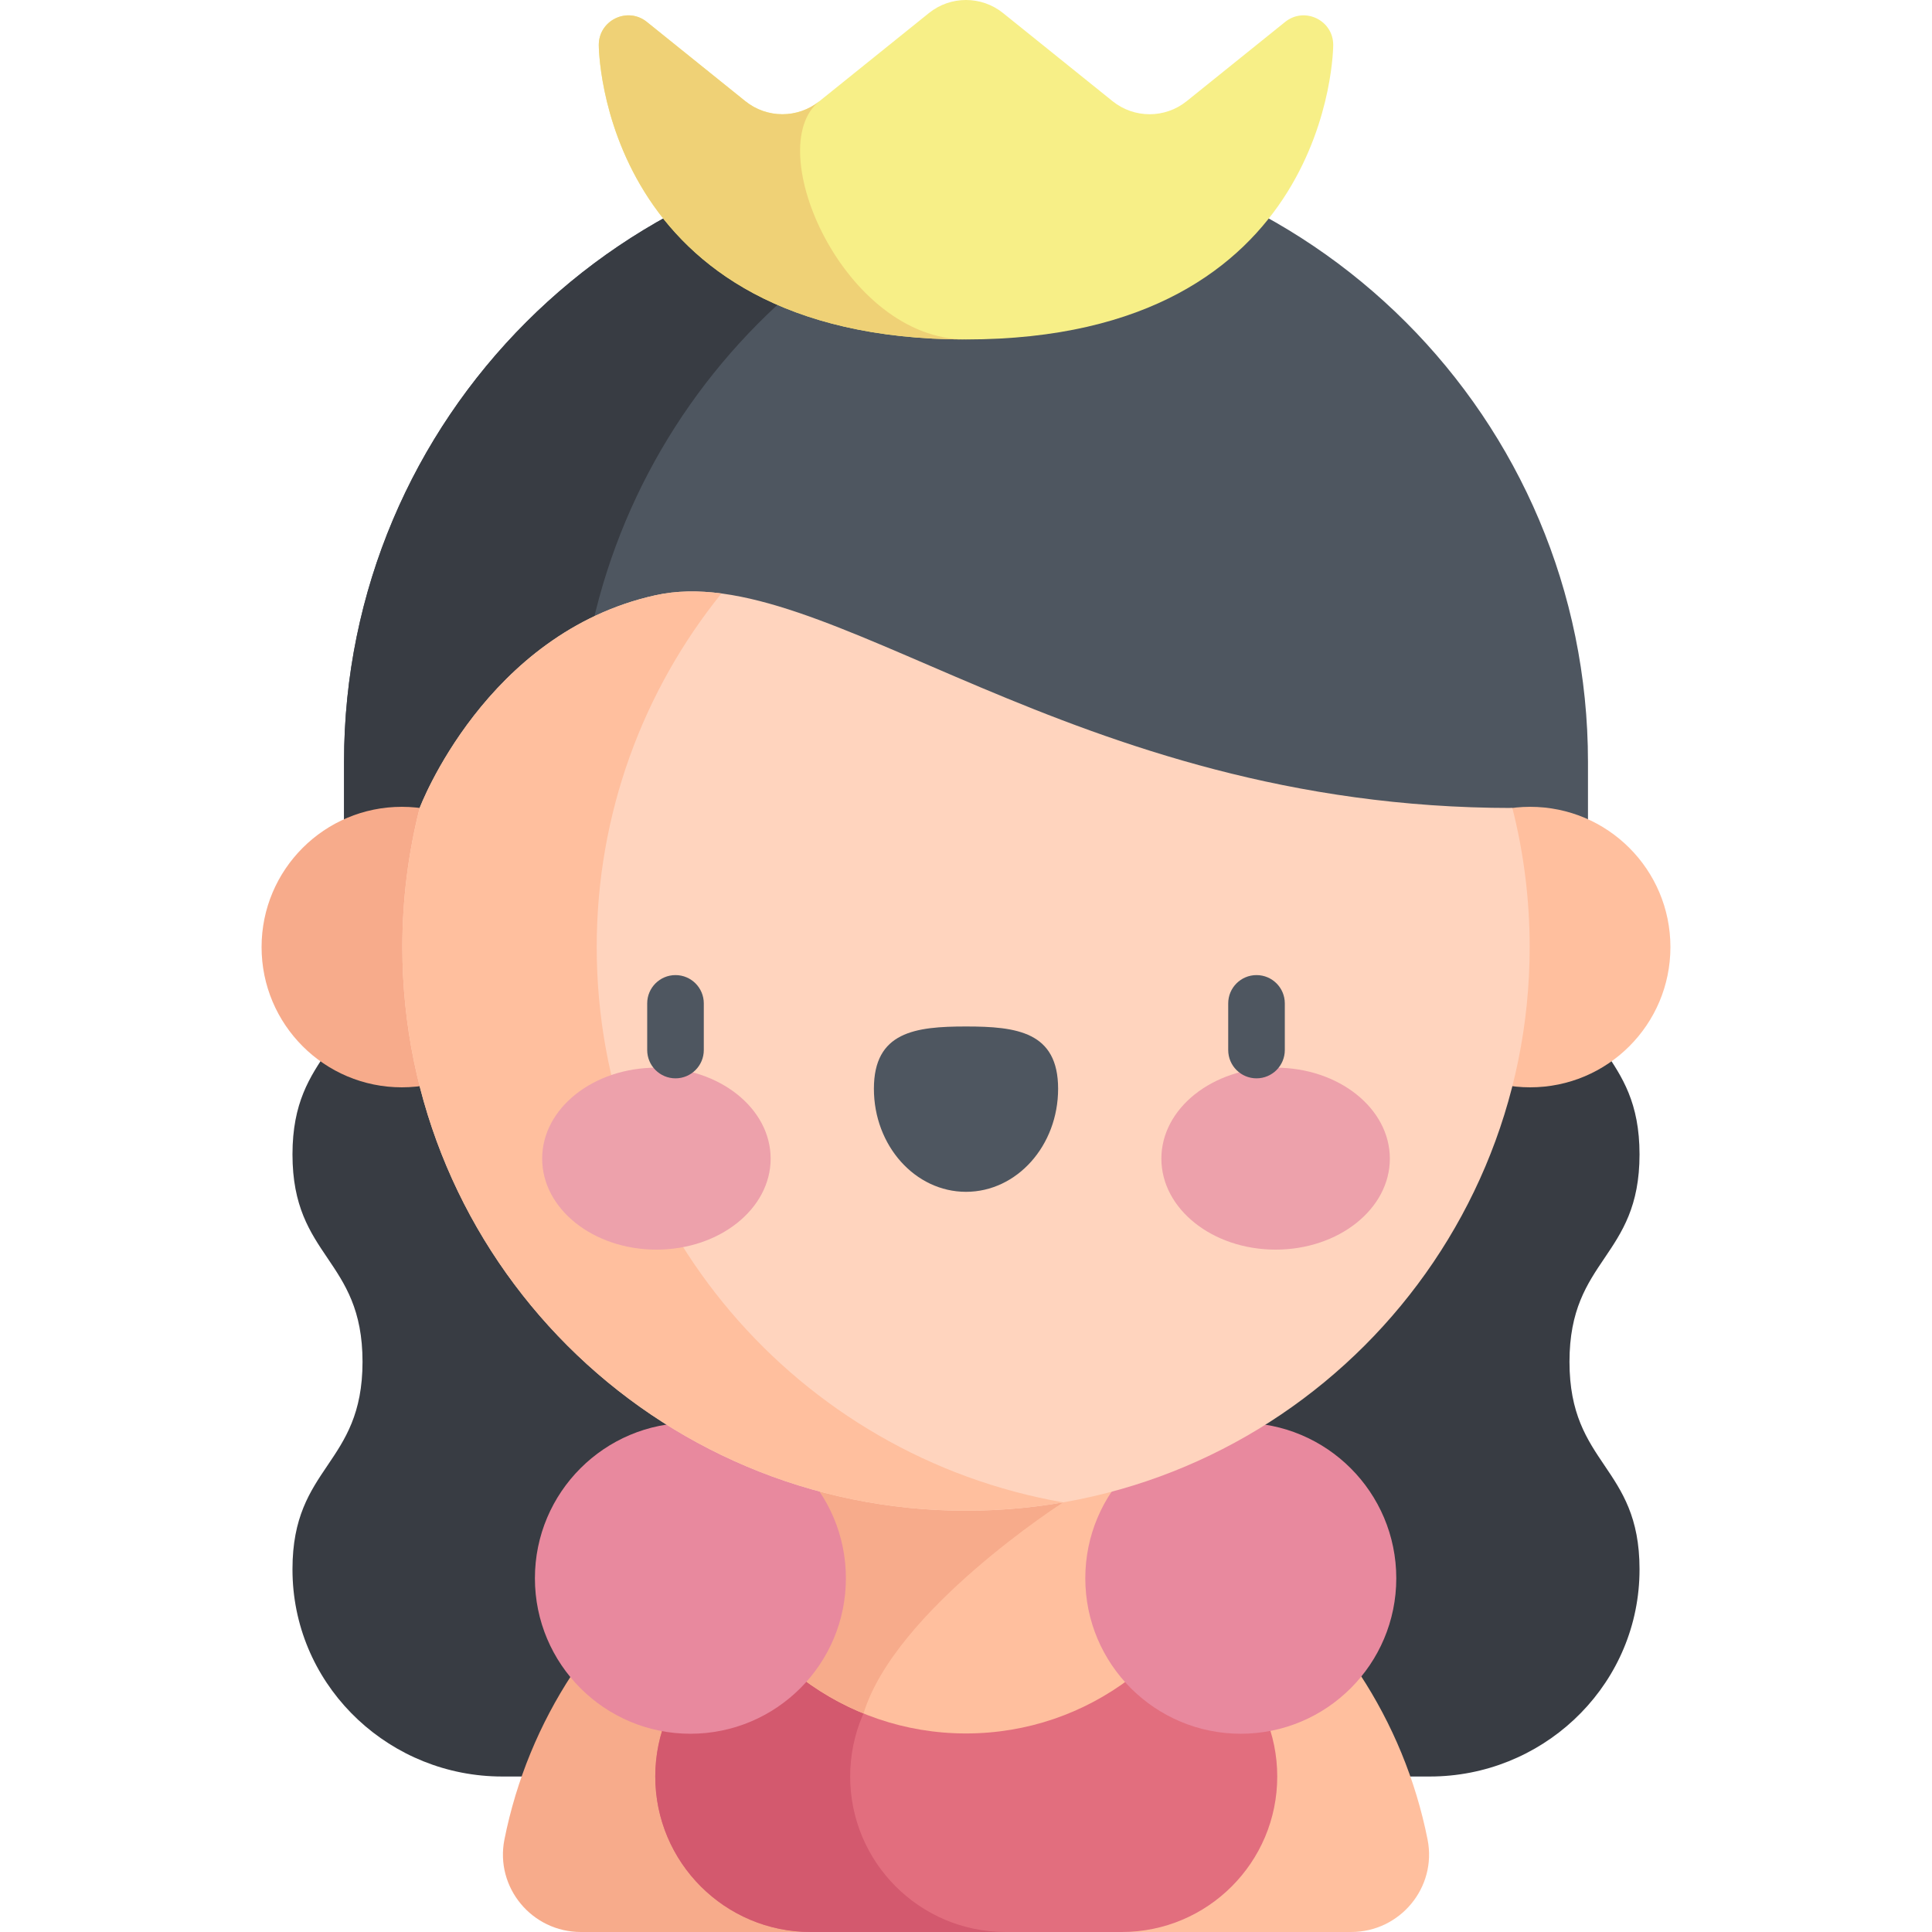 <svg id="Capa_1" enable-background="new 0 0 512 512" height="512" viewBox="0 0 512 512" width="512" xmlns="http://www.w3.org/2000/svg"><g><g><g><path d="m256.002 37.087c-91.033 0-164.829 73.796-164.829 164.829v15.705h329.658v-15.705c0-91.033-73.797-164.829-164.829-164.829z" fill="#4e5660"/></g></g><g><path d="m286.907 39.992c-10.012-1.9-20.341-2.906-30.905-2.906-91.032 0-164.829 73.797-164.829 164.829v15.705h61.811v-15.705c0-80.467 57.665-147.455 133.923-161.923z" fill="#383c43"/></g><g><g><path d="m353.319 11.914c0-6.578-7.618-10.226-12.743-6.102l-26.095 21.002c-5.734 4.615-13.908 4.615-19.643 0l-29.017-23.353c-5.734-4.615-13.909-4.615-19.643 0l-29.014 23.352c-5.734 4.615-13.909 4.615-19.643 0l-26.093-21c-5.125-4.124-12.743-.477-12.743 6.102 0 0-.009 78.042 97.313 78.042s97.321-78.043 97.321-78.043z" fill="#f7ef87"/></g></g><g><path d="m415.929 250.984c0 27.475 18.563 27.475 18.563 54.95 0 27.476-18.563 27.476-18.563 54.951 0 27.477 18.563 27.477 18.563 54.954 0 .981-.024 1.928-.069 2.841-1.465 29.317-26.143 52.113-55.497 52.113h-245.851c-29.354 0-54.032-22.795-55.497-52.113-.046-.914-.069-1.86-.069-2.841 0-27.477 18.563-27.477 18.563-54.954 0-27.476-18.563-27.476-18.563-54.951s18.563-27.475 18.563-54.95z" fill="#383c43"/></g><g><circle cx="405.509" cy="250.984" fill="#ffbf9e" r="37.17"/></g><g><circle cx="106.491" cy="250.984" fill="#f7ab8b" r="37.17"/></g><g><path d="m328.114 410.226-30.838 101.774h60.812c12.945 0 22.765-11.815 20.235-24.511-6.329-31.766-24.728-59.176-50.209-77.263z" fill="#ffbf9e"/></g><g><path d="m183.889 410.226 30.973 101.774h-60.947c-12.945 0-22.765-11.815-20.235-24.511 6.33-31.766 24.728-59.176 50.209-77.263z" fill="#f7ab8b"/></g><g><path d="m297.276 429.586h-82.415c-22.758 0-41.207 18.449-41.207 41.207 0 22.758 18.449 41.207 41.207 41.207h82.415c22.758 0 41.207-18.449 41.207-41.207.001-22.758-18.448-41.207-41.207-41.207z" fill="#e26e7e"/></g><g><path d="m225.304 470.793c0-22.758 18.449-41.207 41.207-41.207h-51.649c-22.758 0-41.207 18.449-41.207 41.207 0 22.758 18.449 41.207 41.207 41.207h51.649c-22.758 0-41.207-18.449-41.207-41.207z" fill="#d3596e"/></g><g><path d="m186.978 408.175c8.962 29.631 36.468 51.208 69.024 51.208 32.551 0 60.055-21.572 69.021-51.197-8.363-5.578-17.438-10.198-27.094-13.656-2.615-.937-5.265-1.781-7.953-2.541-10.801-3.068-22.197-4.719-33.973-4.719-25.505.001-49.244 7.707-69.025 20.905z" fill="#ffbf9e"/></g><g><path d="m284.25 390.528c-9.079-2.117-18.531-3.257-28.249-3.257-25.503 0-49.243 7.707-69.024 20.904 6.317 20.885 21.853 37.756 41.869 45.904 8.376-27.443 52.909-55.94 52.909-55.94z" fill="#f7ab8b"/></g><g><circle cx="328.823" cy="418.254" fill="#e8899e" r="41.207"/></g><g><circle cx="182.964" cy="418.254" fill="#e8899e" r="41.207"/></g><g><path d="m173.655 157.758c-44.979 9.975-62.442 56.365-62.442 56.365-2.992 11.79-4.587 24.138-4.587 36.858 0 82.498 66.878 149.376 149.376 149.376s149.376-66.878 149.376-149.376c0-12.721-1.595-25.069-4.587-36.859-117.689.001-182.157-66.34-227.136-56.364z" fill="#ffd4be"/></g><g><path d="m158.134 250.981c0-35.487 12.379-68.078 33.049-93.703-6.178-.814-12.002-.746-17.529.48-44.979 9.975-62.442 56.365-62.442 56.365-2.992 11.79-4.587 24.138-4.587 36.858 0 82.498 66.878 149.376 149.376 149.376 8.783 0 17.387-.765 25.755-2.219-70.224-12.205-123.622-73.442-123.622-147.157z" fill="#ffbf9e"/></g><g><path d="m217.164 26.814c-5.735 4.615-13.909 4.615-19.643 0l-26.093-21.001c-5.124-4.124-12.743-.477-12.743 6.102 0 0-.009 78.042 97.313 78.042-32.335-.001-54.464-50.843-38.834-63.143z" fill="#efd176"/></g><g><g><g><ellipse cx="173.953" cy="307.054" fill="#eda1ab" rx="30.274" ry="24.109"/></g><g><ellipse cx="338.05" cy="307.054" fill="#eda1ab" rx="30.274" ry="24.109"/></g><g><path d="m280.41 288.531c0-15.085-10.928-16.502-24.409-16.502s-24.409 1.417-24.409 16.502 10.928 27.313 24.409 27.313 24.409-12.229 24.409-27.313z" fill="#4e5660"/></g></g><g><path d="m179.014 285.771c-4.142 0-7.5-3.358-7.5-7.5v-12.362c0-4.142 3.358-7.5 7.5-7.5s7.5 3.358 7.5 7.5v12.362c0 4.142-3.358 7.5-7.5 7.5z" fill="#4e5660"/></g><g><path d="m332.989 285.771c-4.143 0-7.5-3.358-7.5-7.5v-12.362c0-4.142 3.357-7.5 7.5-7.5s7.5 3.358 7.5 7.5v12.362c0 4.142-3.358 7.5-7.5 7.5z" fill="#4e5660"/></g></g></g></svg>